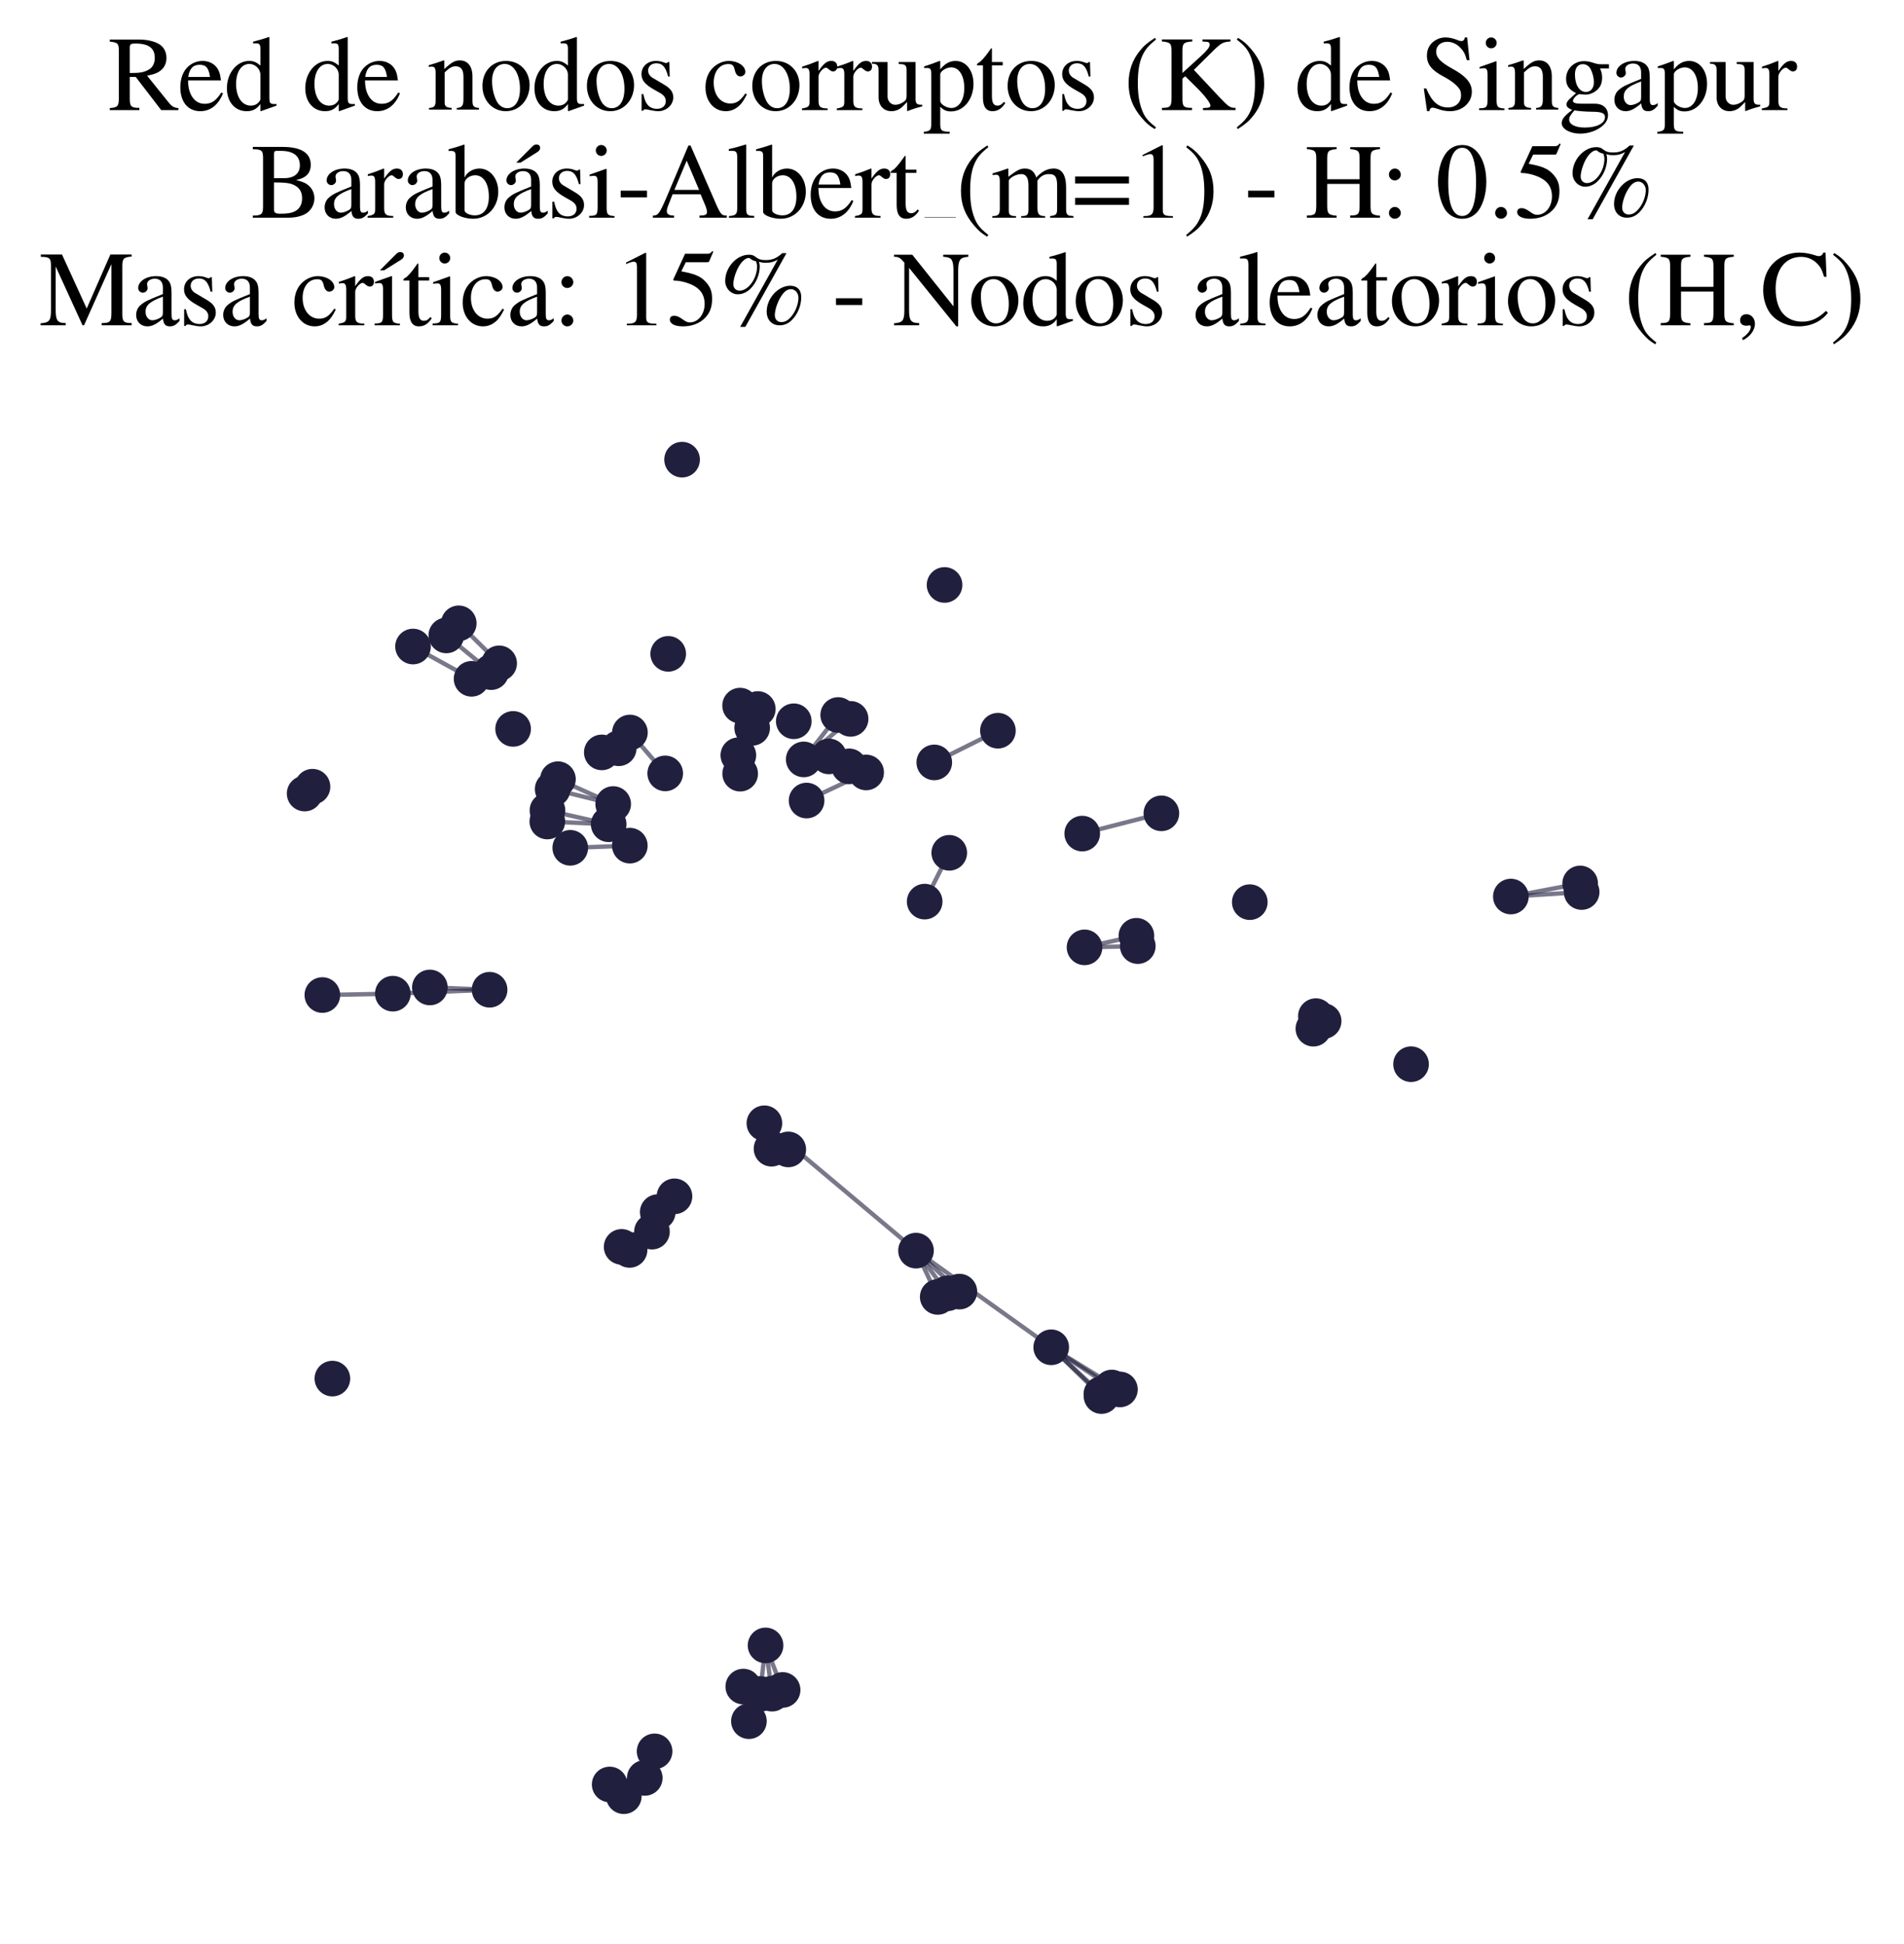 <?xml version="1.0" encoding="utf-8" standalone="no"?>
<!DOCTYPE svg PUBLIC "-//W3C//DTD SVG 1.1//EN"
  "http://www.w3.org/Graphics/SVG/1.1/DTD/svg11.dtd">
<svg xmlns:xlink="http://www.w3.org/1999/xlink" width="174.312pt" height="177.988pt" viewBox="0 0 174.312 177.988" xmlns="http://www.w3.org/2000/svg" version="1.1">
 <defs>
  <style type="text/css">*{stroke-linejoin: round; stroke-linecap: butt}</style>
 </defs>
 <g id="figure_1">
  <g id="patch_1">
   <path d="M 0 177.988 
L 174.312 177.988 
L 174.312 -0 
L 0 -0 
z
" style="fill: #ffffff"/>
  </g>
  <g id="axes_1">
   <g id="LineCollection_1">
    <path d="M 104.165 86.632 
L 99.29 86.747 
" clip-path="url(#p4cbb1d32d0)" style="fill: none; stroke: #201f3d; stroke-opacity: 0.6; stroke-width: 0.4"/>
    <path d="M 102.53 127.226 
L 96.239 123.368 
" clip-path="url(#p4cbb1d32d0)" style="fill: none; stroke: #201f3d; stroke-opacity: 0.6; stroke-width: 0.4"/>
    <path d="M 68.048 154.436 
L 68.564 157.604 
" clip-path="url(#p4cbb1d32d0)" style="fill: none; stroke: #201f3d; stroke-opacity: 0.6; stroke-width: 0.4"/>
    <path d="M 100.843 127.833 
L 96.239 123.368 
" clip-path="url(#p4cbb1d32d0)" style="fill: none; stroke: #201f3d; stroke-opacity: 0.6; stroke-width: 0.4"/>
    <path d="M 60.901 70.818 
L 57.67 67.074 
" clip-path="url(#p4cbb1d32d0)" style="fill: none; stroke: #201f3d; stroke-opacity: 0.6; stroke-width: 0.4"/>
    <path d="M 60.217 110.99 
L 57.637 114.452 
" clip-path="url(#p4cbb1d32d0)" style="fill: none; stroke: #201f3d; stroke-opacity: 0.6; stroke-width: 0.4"/>
    <path d="M 60.217 110.99 
L 56.912 114.174 
" clip-path="url(#p4cbb1d32d0)" style="fill: none; stroke: #201f3d; stroke-opacity: 0.6; stroke-width: 0.4"/>
    <path d="M 55.726 75.477 
L 50.108 75.224 
" clip-path="url(#p4cbb1d32d0)" style="fill: none; stroke: #201f3d; stroke-opacity: 0.6; stroke-width: 0.4"/>
    <path d="M 55.726 75.477 
L 50.121 74.205 
" clip-path="url(#p4cbb1d32d0)" style="fill: none; stroke: #201f3d; stroke-opacity: 0.6; stroke-width: 0.4"/>
    <path d="M 99.078 76.33 
L 106.325 74.475 
" clip-path="url(#p4cbb1d32d0)" style="fill: none; stroke: #201f3d; stroke-opacity: 0.6; stroke-width: 0.4"/>
    <path d="M 77.872 65.826 
L 73.582 69.538 
" clip-path="url(#p4cbb1d32d0)" style="fill: none; stroke: #201f3d; stroke-opacity: 0.6; stroke-width: 0.4"/>
    <path d="M 35.964 90.988 
L 44.823 90.627 
" clip-path="url(#p4cbb1d32d0)" style="fill: none; stroke: #201f3d; stroke-opacity: 0.6; stroke-width: 0.4"/>
    <path d="M 35.964 90.988 
L 29.511 91.113 
" clip-path="url(#p4cbb1d32d0)" style="fill: none; stroke: #201f3d; stroke-opacity: 0.6; stroke-width: 0.4"/>
    <path d="M 76.738 65.472 
L 73.582 69.538 
" clip-path="url(#p4cbb1d32d0)" style="fill: none; stroke: #201f3d; stroke-opacity: 0.6; stroke-width: 0.4"/>
    <path d="M 73.844 73.305 
L 79.296 70.732 
" clip-path="url(#p4cbb1d32d0)" style="fill: none; stroke: #201f3d; stroke-opacity: 0.6; stroke-width: 0.4"/>
    <path d="M 67.763 70.843 
L 68.861 66.649 
" clip-path="url(#p4cbb1d32d0)" style="fill: none; stroke: #201f3d; stroke-opacity: 0.6; stroke-width: 0.4"/>
    <path d="M 144.664 80.897 
L 138.319 82.094 
" clip-path="url(#p4cbb1d32d0)" style="fill: none; stroke: #201f3d; stroke-opacity: 0.6; stroke-width: 0.4"/>
    <path d="M 51.08 71.348 
L 56.137 73.624 
" clip-path="url(#p4cbb1d32d0)" style="fill: none; stroke: #201f3d; stroke-opacity: 0.6; stroke-width: 0.4"/>
    <path d="M 61.749 109.545 
L 59.688 112.779 
" clip-path="url(#p4cbb1d32d0)" style="fill: none; stroke: #201f3d; stroke-opacity: 0.6; stroke-width: 0.4"/>
    <path d="M 44.961 61.546 
L 40.86 58.184 
" clip-path="url(#p4cbb1d32d0)" style="fill: none; stroke: #201f3d; stroke-opacity: 0.6; stroke-width: 0.4"/>
    <path d="M 87.83 118.269 
L 83.861 114.518 
" clip-path="url(#p4cbb1d32d0)" style="fill: none; stroke: #201f3d; stroke-opacity: 0.6; stroke-width: 0.4"/>
    <path d="M 67.596 69.157 
L 69.377 64.923 
" clip-path="url(#p4cbb1d32d0)" style="fill: none; stroke: #201f3d; stroke-opacity: 0.6; stroke-width: 0.4"/>
    <path d="M 67.596 69.157 
L 67.756 64.611 
" clip-path="url(#p4cbb1d32d0)" style="fill: none; stroke: #201f3d; stroke-opacity: 0.6; stroke-width: 0.4"/>
    <path d="M 71.648 154.745 
L 70.087 150.667 
" clip-path="url(#p4cbb1d32d0)" style="fill: none; stroke: #201f3d; stroke-opacity: 0.6; stroke-width: 0.4"/>
    <path d="M 99.29 86.747 
L 104.039 85.687 
" clip-path="url(#p4cbb1d32d0)" style="fill: none; stroke: #201f3d; stroke-opacity: 0.6; stroke-width: 0.4"/>
    <path d="M 84.654 82.559 
L 86.905 78.09 
" clip-path="url(#p4cbb1d32d0)" style="fill: none; stroke: #201f3d; stroke-opacity: 0.6; stroke-width: 0.4"/>
    <path d="M 59.028 162.802 
L 59.928 160.368 
" clip-path="url(#p4cbb1d32d0)" style="fill: none; stroke: #201f3d; stroke-opacity: 0.6; stroke-width: 0.4"/>
    <path d="M 85.533 69.813 
L 91.36 66.909 
" clip-path="url(#p4cbb1d32d0)" style="fill: none; stroke: #201f3d; stroke-opacity: 0.6; stroke-width: 0.4"/>
    <path d="M 44.823 90.627 
L 39.355 90.419 
" clip-path="url(#p4cbb1d32d0)" style="fill: none; stroke: #201f3d; stroke-opacity: 0.6; stroke-width: 0.4"/>
    <path d="M 69.58 155.11 
L 70.087 150.667 
" clip-path="url(#p4cbb1d32d0)" style="fill: none; stroke: #201f3d; stroke-opacity: 0.6; stroke-width: 0.4"/>
    <path d="M 69.98 102.856 
L 83.861 114.518 
" clip-path="url(#p4cbb1d32d0)" style="fill: none; stroke: #201f3d; stroke-opacity: 0.6; stroke-width: 0.4"/>
    <path d="M 69.98 102.856 
L 70.634 105.185 
" clip-path="url(#p4cbb1d32d0)" style="fill: none; stroke: #201f3d; stroke-opacity: 0.6; stroke-width: 0.4"/>
    <path d="M 69.98 102.856 
L 72.166 105.25 
" clip-path="url(#p4cbb1d32d0)" style="fill: none; stroke: #201f3d; stroke-opacity: 0.6; stroke-width: 0.4"/>
    <path d="M 43.173 62.157 
L 37.813 59.201 
" clip-path="url(#p4cbb1d32d0)" style="fill: none; stroke: #201f3d; stroke-opacity: 0.6; stroke-width: 0.4"/>
    <path d="M 85.85 118.756 
L 83.861 114.518 
" clip-path="url(#p4cbb1d32d0)" style="fill: none; stroke: #201f3d; stroke-opacity: 0.6; stroke-width: 0.4"/>
    <path d="M 57.66 77.434 
L 52.207 77.633 
" clip-path="url(#p4cbb1d32d0)" style="fill: none; stroke: #201f3d; stroke-opacity: 0.6; stroke-width: 0.4"/>
    <path d="M 70.68 155.087 
L 70.087 150.667 
" clip-path="url(#p4cbb1d32d0)" style="fill: none; stroke: #201f3d; stroke-opacity: 0.6; stroke-width: 0.4"/>
    <path d="M 100.832 127.652 
L 96.239 123.368 
" clip-path="url(#p4cbb1d32d0)" style="fill: none; stroke: #201f3d; stroke-opacity: 0.6; stroke-width: 0.4"/>
    <path d="M 138.319 82.094 
L 144.801 81.68 
" clip-path="url(#p4cbb1d32d0)" style="fill: none; stroke: #201f3d; stroke-opacity: 0.6; stroke-width: 0.4"/>
    <path d="M 45.697 60.741 
L 42 57.077 
" clip-path="url(#p4cbb1d32d0)" style="fill: none; stroke: #201f3d; stroke-opacity: 0.6; stroke-width: 0.4"/>
    <path d="M 56.137 73.624 
L 50.597 72.26 
" clip-path="url(#p4cbb1d32d0)" style="fill: none; stroke: #201f3d; stroke-opacity: 0.6; stroke-width: 0.4"/>
    <path d="M 83.861 114.518 
L 96.239 123.368 
" clip-path="url(#p4cbb1d32d0)" style="fill: none; stroke: #201f3d; stroke-opacity: 0.6; stroke-width: 0.4"/>
    <path d="M 83.861 114.518 
L 86.75 118.424 
" clip-path="url(#p4cbb1d32d0)" style="fill: none; stroke: #201f3d; stroke-opacity: 0.6; stroke-width: 0.4"/>
    <path d="M 96.239 123.368 
L 101.783 127.05 
" clip-path="url(#p4cbb1d32d0)" style="fill: none; stroke: #201f3d; stroke-opacity: 0.6; stroke-width: 0.4"/>
   </g>
   <g id="PathCollection_1">
    <defs>
     <path id="m6164140148" d="M 0 1.581 
C 0.419 1.581 0.822 1.415 1.118 1.118 
C 1.415 0.822 1.581 0.419 1.581 0 
C 1.581 -0.419 1.415 -0.822 1.118 -1.118 
C 0.822 -1.415 0.419 -1.581 0 -1.581 
C -0.419 -1.581 -0.822 -1.415 -1.118 -1.118 
C -1.415 -0.822 -1.581 -0.419 -1.581 0 
C -1.581 0.419 -1.415 0.822 -1.118 1.118 
C -0.822 1.415 -0.419 1.581 0 1.581 
z
" style="stroke: #201f3d; stroke-width: 0.1"/>
    </defs>
    <g clip-path="url(#p4cbb1d32d0)">
     <use xlink:href="#m6164140148" x="30.43" y="126.234" style="fill: #201f3d; stroke: #201f3d; stroke-width: 0.1"/>
     <use xlink:href="#m6164140148" x="68.048" y="154.436" style="fill: #201f3d; stroke: #201f3d; stroke-width: 0.1"/>
     <use xlink:href="#m6164140148" x="68.564" y="157.604" style="fill: #201f3d; stroke: #201f3d; stroke-width: 0.1"/>
     <use xlink:href="#m6164140148" x="61.175" y="59.872" style="fill: #201f3d; stroke: #201f3d; stroke-width: 0.1"/>
     <use xlink:href="#m6164140148" x="101.783" y="127.05" style="fill: #201f3d; stroke: #201f3d; stroke-width: 0.1"/>
     <use xlink:href="#m6164140148" x="83.861" y="114.518" style="fill: #201f3d; stroke: #201f3d; stroke-width: 0.1"/>
     <use xlink:href="#m6164140148" x="72.672" y="66.045" style="fill: #201f3d; stroke: #201f3d; stroke-width: 0.1"/>
     <use xlink:href="#m6164140148" x="69.98" y="102.856" style="fill: #201f3d; stroke: #201f3d; stroke-width: 0.1"/>
     <use xlink:href="#m6164140148" x="52.207" y="77.633" style="fill: #201f3d; stroke: #201f3d; stroke-width: 0.1"/>
     <use xlink:href="#m6164140148" x="60.217" y="110.99" style="fill: #201f3d; stroke: #201f3d; stroke-width: 0.1"/>
     <use xlink:href="#m6164140148" x="91.36" y="66.909" style="fill: #201f3d; stroke: #201f3d; stroke-width: 0.1"/>
     <use xlink:href="#m6164140148" x="55.095" y="68.895" style="fill: #201f3d; stroke: #201f3d; stroke-width: 0.1"/>
     <use xlink:href="#m6164140148" x="100.832" y="127.652" style="fill: #201f3d; stroke: #201f3d; stroke-width: 0.1"/>
     <use xlink:href="#m6164140148" x="120.241" y="94.193" style="fill: #201f3d; stroke: #201f3d; stroke-width: 0.1"/>
     <use xlink:href="#m6164140148" x="57.67" y="67.074" style="fill: #201f3d; stroke: #201f3d; stroke-width: 0.1"/>
     <use xlink:href="#m6164140148" x="57.637" y="114.452" style="fill: #201f3d; stroke: #201f3d; stroke-width: 0.1"/>
     <use xlink:href="#m6164140148" x="76.738" y="65.472" style="fill: #201f3d; stroke: #201f3d; stroke-width: 0.1"/>
     <use xlink:href="#m6164140148" x="56.644" y="68.517" style="fill: #201f3d; stroke: #201f3d; stroke-width: 0.1"/>
     <use xlink:href="#m6164140148" x="50.597" y="72.26" style="fill: #201f3d; stroke: #201f3d; stroke-width: 0.1"/>
     <use xlink:href="#m6164140148" x="62.445" y="42.088" style="fill: #201f3d; stroke: #201f3d; stroke-width: 0.1"/>
     <use xlink:href="#m6164140148" x="56.137" y="73.624" style="fill: #201f3d; stroke: #201f3d; stroke-width: 0.1"/>
     <use xlink:href="#m6164140148" x="102.53" y="127.226" style="fill: #201f3d; stroke: #201f3d; stroke-width: 0.1"/>
     <use xlink:href="#m6164140148" x="57.111" y="164.473" style="fill: #201f3d; stroke: #201f3d; stroke-width: 0.1"/>
     <use xlink:href="#m6164140148" x="70.68" y="155.087" style="fill: #201f3d; stroke: #201f3d; stroke-width: 0.1"/>
     <use xlink:href="#m6164140148" x="67.596" y="69.157" style="fill: #201f3d; stroke: #201f3d; stroke-width: 0.1"/>
     <use xlink:href="#m6164140148" x="59.028" y="162.802" style="fill: #201f3d; stroke: #201f3d; stroke-width: 0.1"/>
     <use xlink:href="#m6164140148" x="86.75" y="118.424" style="fill: #201f3d; stroke: #201f3d; stroke-width: 0.1"/>
     <use xlink:href="#m6164140148" x="67.763" y="70.843" style="fill: #201f3d; stroke: #201f3d; stroke-width: 0.1"/>
     <use xlink:href="#m6164140148" x="61.749" y="109.545" style="fill: #201f3d; stroke: #201f3d; stroke-width: 0.1"/>
     <use xlink:href="#m6164140148" x="70.087" y="150.667" style="fill: #201f3d; stroke: #201f3d; stroke-width: 0.1"/>
     <use xlink:href="#m6164140148" x="84.654" y="82.559" style="fill: #201f3d; stroke: #201f3d; stroke-width: 0.1"/>
     <use xlink:href="#m6164140148" x="72.166" y="105.25" style="fill: #201f3d; stroke: #201f3d; stroke-width: 0.1"/>
     <use xlink:href="#m6164140148" x="35.964" y="90.988" style="fill: #201f3d; stroke: #201f3d; stroke-width: 0.1"/>
     <use xlink:href="#m6164140148" x="50.108" y="75.224" style="fill: #201f3d; stroke: #201f3d; stroke-width: 0.1"/>
     <use xlink:href="#m6164140148" x="55.817" y="163.4" style="fill: #201f3d; stroke: #201f3d; stroke-width: 0.1"/>
     <use xlink:href="#m6164140148" x="99.29" y="86.747" style="fill: #201f3d; stroke: #201f3d; stroke-width: 0.1"/>
     <use xlink:href="#m6164140148" x="40.86" y="58.184" style="fill: #201f3d; stroke: #201f3d; stroke-width: 0.1"/>
     <use xlink:href="#m6164140148" x="85.533" y="69.813" style="fill: #201f3d; stroke: #201f3d; stroke-width: 0.1"/>
     <use xlink:href="#m6164140148" x="46.976" y="66.743" style="fill: #201f3d; stroke: #201f3d; stroke-width: 0.1"/>
     <use xlink:href="#m6164140148" x="99.078" y="76.33" style="fill: #201f3d; stroke: #201f3d; stroke-width: 0.1"/>
     <use xlink:href="#m6164140148" x="60.901" y="70.818" style="fill: #201f3d; stroke: #201f3d; stroke-width: 0.1"/>
     <use xlink:href="#m6164140148" x="73.844" y="73.305" style="fill: #201f3d; stroke: #201f3d; stroke-width: 0.1"/>
     <use xlink:href="#m6164140148" x="96.239" y="123.368" style="fill: #201f3d; stroke: #201f3d; stroke-width: 0.1"/>
     <use xlink:href="#m6164140148" x="57.66" y="77.434" style="fill: #201f3d; stroke: #201f3d; stroke-width: 0.1"/>
     <use xlink:href="#m6164140148" x="51.08" y="71.348" style="fill: #201f3d; stroke: #201f3d; stroke-width: 0.1"/>
     <use xlink:href="#m6164140148" x="69.58" y="155.11" style="fill: #201f3d; stroke: #201f3d; stroke-width: 0.1"/>
     <use xlink:href="#m6164140148" x="28.61" y="72.038" style="fill: #201f3d; stroke: #201f3d; stroke-width: 0.1"/>
     <use xlink:href="#m6164140148" x="73.582" y="69.538" style="fill: #201f3d; stroke: #201f3d; stroke-width: 0.1"/>
     <use xlink:href="#m6164140148" x="43.173" y="62.157" style="fill: #201f3d; stroke: #201f3d; stroke-width: 0.1"/>
     <use xlink:href="#m6164140148" x="42" y="57.077" style="fill: #201f3d; stroke: #201f3d; stroke-width: 0.1"/>
     <use xlink:href="#m6164140148" x="129.182" y="97.444" style="fill: #201f3d; stroke: #201f3d; stroke-width: 0.1"/>
     <use xlink:href="#m6164140148" x="106.325" y="74.475" style="fill: #201f3d; stroke: #201f3d; stroke-width: 0.1"/>
     <use xlink:href="#m6164140148" x="85.85" y="118.756" style="fill: #201f3d; stroke: #201f3d; stroke-width: 0.1"/>
     <use xlink:href="#m6164140148" x="71.648" y="154.745" style="fill: #201f3d; stroke: #201f3d; stroke-width: 0.1"/>
     <use xlink:href="#m6164140148" x="100.843" y="127.833" style="fill: #201f3d; stroke: #201f3d; stroke-width: 0.1"/>
     <use xlink:href="#m6164140148" x="104.165" y="86.632" style="fill: #201f3d; stroke: #201f3d; stroke-width: 0.1"/>
     <use xlink:href="#m6164140148" x="144.664" y="80.897" style="fill: #201f3d; stroke: #201f3d; stroke-width: 0.1"/>
     <use xlink:href="#m6164140148" x="44.961" y="61.546" style="fill: #201f3d; stroke: #201f3d; stroke-width: 0.1"/>
     <use xlink:href="#m6164140148" x="86.905" y="78.09" style="fill: #201f3d; stroke: #201f3d; stroke-width: 0.1"/>
     <use xlink:href="#m6164140148" x="56.912" y="114.174" style="fill: #201f3d; stroke: #201f3d; stroke-width: 0.1"/>
     <use xlink:href="#m6164140148" x="27.89" y="72.663" style="fill: #201f3d; stroke: #201f3d; stroke-width: 0.1"/>
     <use xlink:href="#m6164140148" x="68.861" y="66.649" style="fill: #201f3d; stroke: #201f3d; stroke-width: 0.1"/>
     <use xlink:href="#m6164140148" x="50.121" y="74.205" style="fill: #201f3d; stroke: #201f3d; stroke-width: 0.1"/>
     <use xlink:href="#m6164140148" x="67.756" y="64.611" style="fill: #201f3d; stroke: #201f3d; stroke-width: 0.1"/>
     <use xlink:href="#m6164140148" x="120.469" y="93.045" style="fill: #201f3d; stroke: #201f3d; stroke-width: 0.1"/>
     <use xlink:href="#m6164140148" x="77.739" y="70.172" style="fill: #201f3d; stroke: #201f3d; stroke-width: 0.1"/>
     <use xlink:href="#m6164140148" x="59.688" y="112.779" style="fill: #201f3d; stroke: #201f3d; stroke-width: 0.1"/>
     <use xlink:href="#m6164140148" x="75.885" y="69.262" style="fill: #201f3d; stroke: #201f3d; stroke-width: 0.1"/>
     <use xlink:href="#m6164140148" x="29.511" y="91.113" style="fill: #201f3d; stroke: #201f3d; stroke-width: 0.1"/>
     <use xlink:href="#m6164140148" x="138.319" y="82.094" style="fill: #201f3d; stroke: #201f3d; stroke-width: 0.1"/>
     <use xlink:href="#m6164140148" x="44.823" y="90.627" style="fill: #201f3d; stroke: #201f3d; stroke-width: 0.1"/>
     <use xlink:href="#m6164140148" x="39.355" y="90.419" style="fill: #201f3d; stroke: #201f3d; stroke-width: 0.1"/>
     <use xlink:href="#m6164140148" x="55.726" y="75.477" style="fill: #201f3d; stroke: #201f3d; stroke-width: 0.1"/>
     <use xlink:href="#m6164140148" x="45.697" y="60.741" style="fill: #201f3d; stroke: #201f3d; stroke-width: 0.1"/>
     <use xlink:href="#m6164140148" x="87.83" y="118.269" style="fill: #201f3d; stroke: #201f3d; stroke-width: 0.1"/>
     <use xlink:href="#m6164140148" x="144.801" y="81.68" style="fill: #201f3d; stroke: #201f3d; stroke-width: 0.1"/>
     <use xlink:href="#m6164140148" x="114.419" y="82.608" style="fill: #201f3d; stroke: #201f3d; stroke-width: 0.1"/>
     <use xlink:href="#m6164140148" x="79.296" y="70.732" style="fill: #201f3d; stroke: #201f3d; stroke-width: 0.1"/>
     <use xlink:href="#m6164140148" x="121.178" y="93.496" style="fill: #201f3d; stroke: #201f3d; stroke-width: 0.1"/>
     <use xlink:href="#m6164140148" x="77.872" y="65.826" style="fill: #201f3d; stroke: #201f3d; stroke-width: 0.1"/>
     <use xlink:href="#m6164140148" x="37.813" y="59.201" style="fill: #201f3d; stroke: #201f3d; stroke-width: 0.1"/>
     <use xlink:href="#m6164140148" x="104.039" y="85.687" style="fill: #201f3d; stroke: #201f3d; stroke-width: 0.1"/>
     <use xlink:href="#m6164140148" x="59.928" y="160.368" style="fill: #201f3d; stroke: #201f3d; stroke-width: 0.1"/>
     <use xlink:href="#m6164140148" x="70.634" y="105.185" style="fill: #201f3d; stroke: #201f3d; stroke-width: 0.1"/>
     <use xlink:href="#m6164140148" x="86.475" y="53.563" style="fill: #201f3d; stroke: #201f3d; stroke-width: 0.1"/>
     <use xlink:href="#m6164140148" x="69.377" y="64.923" style="fill: #201f3d; stroke: #201f3d; stroke-width: 0.1"/>
    </g>
   </g>
   <g id="text_1">
    <!-- Red de nodos corruptos (K) de Singapur -->
    <g transform="translate(9.883 10.084) scale(0.096 -0.096)">
     <defs>
      <path id="NimbusRomNo9L-Regu-52" d="M 4218 121 
C 3974 140 3846 205 3661 424 
L 2342 2061 
C 2771 2143 2963 2219 3174 2388 
C 3379 2553 3501 2818 3501 3113 
C 3501 3385 3418 3618 3251 3801 
C 3008 4059 2477 4224 1875 4224 
L 109 4224 
L 109 4102 
C 589 4051 653 3981 653 3528 
L 653 765 
C 653 236 589 159 109 121 
L 109 0 
L 1882 0 
L 1882 134 
C 1389 134 1306 219 1306 692 
L 1306 1984 
L 1664 1984 
L 3187 0 
L 4218 0 
L 4218 121 
z
M 1306 3762 
C 1306 3937 1376 3987 1632 3987 
C 2432 3987 2803 3716 2803 3123 
C 2803 2807 2669 2542 2438 2423 
C 2144 2258 1920 2221 1306 2221 
L 1306 3762 
z
" transform="scale(0.016)"/>
      <path id="NimbusRomNo9L-Regu-65" d="M 2611 1053 
C 2304 564 2029 378 1619 378 
C 1254 378 979 564 794 930 
C 678 1174 634 1386 621 1779 
L 2592 1779 
C 2541 2193 2477 2377 2317 2581 
C 2125 2811 1830 2944 1498 2944 
C 1178 2944 877 2829 634 2611 
C 333 2349 160 1894 160 1370 
C 160 486 621 -64 1357 -64 
C 1965 -64 2445 315 2714 1008 
L 2611 1053 
z
M 634 1984 
C 704 2479 922 2714 1312 2714 
C 1702 2714 1856 2535 1939 1984 
L 634 1984 
z
" transform="scale(0.016)"/>
      <path id="NimbusRomNo9L-Regu-64" d="M 2202 -64 
L 3142 269 
L 3142 365 
C 3027 365 3014 365 2995 365 
C 2765 365 2714 435 2714 731 
L 2714 4364 
L 2682 4377 
C 2374 4268 2150 4204 1741 4096 
L 1741 3994 
C 1792 4000 1830 4000 1882 4000 
C 2118 4000 2176 3936 2176 3672 
L 2176 2669 
C 1933 2874 1760 2944 1504 2944 
C 768 2944 173 2221 173 1312 
C 173 493 653 -64 1357 -64 
C 1715 -64 1958 64 2176 365 
L 2176 -45 
L 2202 -64 
z
M 2176 653 
C 2176 608 2131 531 2067 461 
C 1952 333 1792 269 1606 269 
C 1075 269 723 781 723 1568 
C 723 2291 1037 2765 1523 2765 
C 1862 2765 2176 2464 2176 2125 
L 2176 653 
z
" transform="scale(0.016)"/>
      <path id="NimbusRomNo9L-Regu-6e" d="M 102 2579 
C 141 2598 205 2605 275 2605 
C 454 2605 512 2509 512 2195 
L 512 608 
C 512 243 442 154 115 128 
L 115 32 
L 1472 32 
L 1472 128 
C 1146 154 1050 230 1050 461 
L 1050 2259 
C 1357 2547 1498 2624 1709 2624 
C 2022 2624 2176 2426 2176 2003 
L 2176 666 
C 2176 262 2093 154 1773 128 
L 1773 32 
L 3104 32 
L 3104 128 
C 2790 160 2714 237 2714 550 
L 2714 2016 
C 2714 2618 2432 2976 1958 2976 
C 1664 2976 1466 2867 1030 2458 
L 1030 2963 
L 986 2976 
C 672 2861 454 2790 102 2688 
L 102 2579 
z
" transform="scale(0.016)"/>
      <path id="NimbusRomNo9L-Regu-6f" d="M 1600 2944 
C 768 2944 186 2330 186 1446 
C 186 582 781 -64 1587 -64 
C 2394 -64 3008 614 3008 1498 
C 3008 2336 2419 2944 1600 2944 
z
M 1517 2765 
C 2054 2765 2432 2150 2432 1274 
C 2432 550 2144 115 1664 115 
C 1414 115 1178 269 1043 525 
C 864 858 762 1306 762 1760 
C 762 2368 1062 2765 1517 2765 
z
" transform="scale(0.016)"/>
      <path id="NimbusRomNo9L-Regu-73" d="M 2016 2010 
L 1990 2880 
L 1920 2880 
L 1907 2867 
C 1850 2822 1843 2816 1818 2816 
C 1779 2816 1715 2829 1645 2861 
C 1504 2915 1363 2944 1197 2944 
C 691 2944 326 2616 326 2154 
C 326 1796 531 1539 1075 1231 
L 1446 1020 
C 1670 892 1779 737 1779 539 
C 1779 256 1574 77 1248 77 
C 1030 77 832 159 710 298 
C 576 455 518 600 435 960 
L 333 960 
L 333 -39 
L 416 -39 
C 461 33 486 48 563 48 
C 621 48 710 35 858 -2 
C 1037 -39 1210 -64 1325 -64 
C 1818 -64 2227 308 2227 757 
C 2227 1077 2074 1289 1690 1520 
L 998 1930 
C 819 2033 723 2194 723 2367 
C 723 2624 922 2803 1216 2803 
C 1581 2803 1773 2583 1920 2010 
L 2016 2010 
z
" transform="scale(0.016)"/>
      <path id="NimbusRomNo9L-Regu-63" d="M 2547 998 
C 2240 550 2010 397 1645 397 
C 1062 397 653 909 653 1645 
C 653 2304 1005 2758 1523 2758 
C 1754 2758 1837 2688 1901 2451 
L 1939 2310 
C 1990 2131 2106 2016 2240 2016 
C 2406 2016 2547 2138 2547 2285 
C 2547 2643 2099 2944 1562 2944 
C 1248 2944 922 2816 659 2586 
C 339 2304 160 1869 160 1363 
C 160 531 666 -64 1376 -64 
C 1664 -64 1920 38 2150 237 
C 2323 390 2445 563 2637 941 
L 2547 998 
z
" transform="scale(0.016)"/>
      <path id="NimbusRomNo9L-Regu-72" d="M 45 2496 
C 134 2515 192 2522 269 2522 
C 429 2522 486 2419 486 2138 
L 486 538 
C 486 218 442 173 32 96 
L 32 0 
L 1568 0 
L 1568 102 
C 1133 102 1024 199 1024 565 
L 1024 2013 
C 1024 2219 1299 2541 1472 2541 
C 1510 2541 1568 2509 1638 2445 
C 1741 2355 1811 2317 1894 2317 
C 2048 2317 2144 2426 2144 2605 
C 2144 2816 2010 2944 1792 2944 
C 1523 2944 1338 2797 1024 2343 
L 1024 2931 
L 992 2944 
C 653 2803 422 2721 45 2599 
L 45 2496 
z
" transform="scale(0.016)"/>
      <path id="NimbusRomNo9L-Regu-75" d="M 3066 320 
L 3034 320 
C 2739 320 2669 390 2669 685 
L 2669 2880 
L 1658 2880 
L 1658 2758 
C 2054 2758 2131 2694 2131 2375 
L 2131 875 
C 2131 697 2099 607 2010 537 
C 1837 397 1638 320 1446 320 
C 1197 320 992 537 992 805 
L 992 2880 
L 58 2880 
L 58 2778 
C 365 2778 454 2682 454 2387 
L 454 770 
C 454 263 762 -64 1229 -64 
C 1466 -64 1715 38 1888 211 
L 2163 486 
L 2163 -45 
L 2189 -58 
C 2509 70 2739 141 3066 230 
L 3066 320 
z
" transform="scale(0.016)"/>
      <path id="NimbusRomNo9L-Regu-70" d="M 58 2516 
C 115 2522 160 2522 218 2522 
C 435 2522 480 2458 480 2155 
L 480 -855 
C 480 -1189 410 -1261 32 -1299 
L 32 -1408 
L 1581 -1408 
L 1581 -1293 
C 1101 -1293 1018 -1222 1018 -816 
L 1018 199 
C 1242 -13 1395 -77 1664 -77 
C 2419 -77 3008 643 3008 1575 
C 3008 2372 2560 2944 1939 2944 
C 1581 2944 1299 2784 1018 2438 
L 1018 2931 
L 979 2944 
C 634 2810 410 2726 58 2618 
L 58 2516 
z
M 1018 2136 
C 1018 2329 1376 2560 1670 2560 
C 2144 2560 2458 2071 2458 1324 
C 2458 611 2144 128 1683 128 
C 1382 128 1018 359 1018 552 
L 1018 2136 
z
" transform="scale(0.016)"/>
      <path id="NimbusRomNo9L-Regu-74" d="M 1632 2880 
L 986 2880 
L 986 3622 
C 986 3686 979 3706 941 3706 
C 896 3648 858 3590 813 3526 
C 570 3174 294 2867 192 2841 
C 122 2794 83 2748 83 2715 
C 83 2695 90 2682 109 2682 
L 448 2682 
L 448 751 
C 448 212 640 -64 1018 -64 
C 1331 -64 1574 90 1786 423 
L 1702 493 
C 1568 333 1459 269 1318 269 
C 1082 269 986 443 986 847 
L 986 2682 
L 1632 2682 
L 1632 2880 
z
" transform="scale(0.016)"/>
      <path id="NimbusRomNo9L-Regu-28" d="M 1888 4326 
C 1414 4019 1222 3853 986 3558 
C 531 3002 307 2362 307 1613 
C 307 800 544 173 1107 -480 
C 1370 -787 1536 -928 1869 -1133 
L 1946 -1030 
C 1434 -627 1254 -403 1082 77 
C 928 506 858 992 858 1632 
C 858 2304 941 2829 1114 3226 
C 1293 3622 1485 3853 1946 4224 
L 1888 4326 
z
" transform="scale(0.016)"/>
      <path id="NimbusRomNo9L-Regu-4b" d="M 2643 4109 
C 2720 4096 2784 4096 2810 4096 
C 3002 4096 3078 4045 3078 3917 
C 3078 3775 2931 3583 2579 3257 
L 1446 2224 
L 1446 3534 
C 1446 4000 1517 4071 2035 4109 
L 2035 4231 
L 218 4231 
L 218 4109 
C 717 4071 794 3988 794 3531 
L 794 750 
C 794 217 723 134 218 134 
L 218 0 
L 2022 0 
L 2022 134 
C 1523 134 1446 211 1446 683 
L 1446 1891 
L 1613 2026 
L 2291 1355 
C 2778 876 3123 422 3123 269 
C 3123 179 3034 134 2854 134 
C 2822 134 2752 134 2675 121 
L 2675 0 
L 4627 0 
L 4627 134 
C 4294 134 4205 198 3622 816 
L 2131 2409 
L 3347 3611 
C 3782 4026 3885 4077 4320 4109 
L 4320 4231 
L 2643 4231 
L 2643 4109 
z
" transform="scale(0.016)"/>
      <path id="NimbusRomNo9L-Regu-29" d="M 243 -1133 
C 717 -826 909 -659 1146 -365 
C 1600 192 1824 832 1824 1581 
C 1824 2400 1587 3021 1024 3674 
C 762 3981 595 4122 262 4326 
L 186 4224 
C 698 3821 870 3597 1050 3117 
C 1203 2688 1274 2202 1274 1562 
C 1274 896 1190 365 1018 -26 
C 838 -429 646 -659 186 -1030 
L 243 -1133 
z
" transform="scale(0.016)"/>
      <path id="NimbusRomNo9L-Regu-53" d="M 2861 4352 
L 2726 4352 
C 2701 4205 2630 4135 2522 4135 
C 2458 4135 2349 4160 2240 4212 
C 2003 4301 1766 4352 1562 4352 
C 1286 4352 1005 4244 794 4058 
C 570 3859 454 3590 454 3256 
C 454 2743 736 2385 1453 2006 
C 1914 1763 2246 1499 2406 1256 
C 2464 1173 2496 1038 2496 884 
C 2496 454 2176 160 1709 160 
C 1139 160 736 513 416 1296 
L 269 1296 
L 461 -64 
L 602 -64 
C 608 57 685 147 781 147 
C 851 147 960 122 1082 79 
C 1325 -14 1581 -64 1837 -64 
C 2573 -64 3142 442 3142 1101 
C 3142 1626 2790 2042 1946 2496 
C 1274 2868 1005 3149 1005 3495 
C 1005 3847 1274 4090 1670 4090 
C 1958 4090 2227 3968 2451 3738 
C 2650 3533 2739 3367 2842 2989 
L 3002 2989 
L 2861 4352 
z
" transform="scale(0.016)"/>
      <path id="NimbusRomNo9L-Regu-69" d="M 1120 2929 
L 128 2579 
L 128 2484 
L 179 2490 
C 256 2502 339 2509 397 2509 
C 550 2509 608 2406 608 2125 
L 608 640 
C 608 179 544 109 102 109 
L 102 0 
L 1619 0 
L 1619 96 
C 1197 128 1146 191 1146 650 
L 1146 2910 
L 1120 2929 
z
M 819 4352 
C 646 4352 499 4205 499 4026 
C 499 3847 640 3699 819 3699 
C 1005 3699 1152 3840 1152 4026 
C 1152 4205 1005 4352 819 4352 
z
" transform="scale(0.016)"/>
      <path id="NimbusRomNo9L-Regu-67" d="M 3008 2496 
L 3008 2746 
L 2515 2746 
C 2387 2746 2291 2763 2163 2802 
L 2022 2847 
C 1850 2903 1677 2931 1510 2931 
C 915 2931 442 2467 442 1881 
C 442 1476 614 1230 1037 1018 
C 915 906 800 799 762 768 
C 550 588 467 463 467 338 
C 467 206 544 131 806 6 
C 352 -329 179 -543 179 -781 
C 179 -1124 678 -1408 1286 -1408 
C 1766 -1408 2266 -1238 2598 -962 
C 2842 -759 2950 -548 2950 -299 
C 2950 108 2650 384 2176 384 
L 1350 384 
C 1011 384 851 443 851 548 
C 851 678 1062 908 1235 960 
C 1293 953 1338 947 1357 947 
C 1478 934 1562 928 1600 928 
C 1837 928 2093 1026 2291 1203 
C 2502 1387 2598 1617 2598 1945 
C 2598 2135 2566 2286 2477 2496 
L 3008 2496 
z
M 941 -13 
C 1152 -58 1664 -96 1978 -96 
C 2560 -96 2771 -180 2771 -414 
C 2771 -791 2285 -1043 1562 -1043 
C 998 -1043 627 -855 627 -570 
C 627 -420 672 -336 941 -13 
z
M 973 2145 
C 973 2526 1152 2752 1446 2752 
C 1645 2752 1811 2642 1914 2449 
C 2029 2223 2106 1927 2106 1675 
C 2106 1314 1920 1088 1626 1088 
C 1242 1088 973 1507 973 2126 
L 973 2145 
z
" transform="scale(0.016)"/>
      <path id="NimbusRomNo9L-Regu-61" d="M 2829 423 
C 2720 333 2643 301 2547 301 
C 2400 301 2355 390 2355 672 
L 2355 1920 
C 2355 2253 2323 2438 2227 2592 
C 2086 2822 1811 2944 1434 2944 
C 832 2944 358 2630 358 2227 
C 358 2080 486 1952 634 1952 
C 787 1952 922 2080 922 2221 
C 922 2246 915 2278 909 2323 
C 896 2381 890 2432 890 2477 
C 890 2650 1094 2790 1350 2790 
C 1664 2790 1837 2605 1837 2259 
L 1837 1869 
C 851 1472 742 1421 467 1178 
C 326 1050 237 832 237 621 
C 237 218 518 -64 909 -64 
C 1190 -64 1453 70 1843 403 
C 1875 70 1990 -64 2253 -64 
C 2470 -64 2605 13 2829 256 
L 2829 423 
z
M 1837 783 
C 1837 584 1805 526 1670 449 
C 1517 359 1338 301 1203 301 
C 979 301 800 520 800 796 
L 800 822 
C 800 1201 1062 1433 1837 1715 
L 1837 783 
z
" transform="scale(0.016)"/>
     </defs>
     <use xlink:href="#NimbusRomNo9L-Regu-52" transform="scale(0.996)"/>
     <use xlink:href="#NimbusRomNo9L-Regu-65" transform="translate(66.45 0) scale(0.996)"/>
     <use xlink:href="#NimbusRomNo9L-Regu-64" transform="translate(110.684 0) scale(0.996)"/>
     <use xlink:href="#NimbusRomNo9L-Regu-64" transform="translate(185.403 0) scale(0.996)"/>
     <use xlink:href="#NimbusRomNo9L-Regu-65" transform="translate(235.217 0) scale(0.996)"/>
     <use xlink:href="#NimbusRomNo9L-Regu-6e" transform="translate(304.357 0) scale(0.996)"/>
     <use xlink:href="#NimbusRomNo9L-Regu-6f" transform="translate(354.17 0) scale(0.996)"/>
     <use xlink:href="#NimbusRomNo9L-Regu-64" transform="translate(403.983 0) scale(0.996)"/>
     <use xlink:href="#NimbusRomNo9L-Regu-6f" transform="translate(453.796 0) scale(0.996)"/>
     <use xlink:href="#NimbusRomNo9L-Regu-73" transform="translate(503.61 0) scale(0.996)"/>
     <use xlink:href="#NimbusRomNo9L-Regu-63" transform="translate(567.27 0) scale(0.996)"/>
     <use xlink:href="#NimbusRomNo9L-Regu-6f" transform="translate(611.503 0) scale(0.996)"/>
     <use xlink:href="#NimbusRomNo9L-Regu-72" transform="translate(661.317 0) scale(0.996)"/>
     <use xlink:href="#NimbusRomNo9L-Regu-72" transform="translate(694.492 0) scale(0.996)"/>
     <use xlink:href="#NimbusRomNo9L-Regu-75" transform="translate(727.667 0) scale(0.996)"/>
     <use xlink:href="#NimbusRomNo9L-Regu-70" transform="translate(777.48 0) scale(0.996)"/>
     <use xlink:href="#NimbusRomNo9L-Regu-74" transform="translate(827.294 0) scale(0.996)"/>
     <use xlink:href="#NimbusRomNo9L-Regu-6f" transform="translate(854.989 0) scale(0.996)"/>
     <use xlink:href="#NimbusRomNo9L-Regu-73" transform="translate(904.802 0) scale(0.996)"/>
     <use xlink:href="#NimbusRomNo9L-Regu-28" transform="translate(968.462 0) scale(0.996)"/>
     <use xlink:href="#NimbusRomNo9L-Regu-4b" transform="translate(1001.637 0) scale(0.996)"/>
     <use xlink:href="#NimbusRomNo9L-Regu-29" transform="translate(1073.567 0) scale(0.996)"/>
     <use xlink:href="#NimbusRomNo9L-Regu-64" transform="translate(1131.649 0) scale(0.996)"/>
     <use xlink:href="#NimbusRomNo9L-Regu-65" transform="translate(1181.462 0) scale(0.996)"/>
     <use xlink:href="#NimbusRomNo9L-Regu-53" transform="translate(1250.603 0) scale(0.996)"/>
     <use xlink:href="#NimbusRomNo9L-Regu-69" transform="translate(1305.994 0) scale(0.996)"/>
     <use xlink:href="#NimbusRomNo9L-Regu-6e" transform="translate(1333.689 0) scale(0.996)"/>
     <use xlink:href="#NimbusRomNo9L-Regu-67" transform="translate(1383.503 0) scale(0.996)"/>
     <use xlink:href="#NimbusRomNo9L-Regu-61" transform="translate(1432.818 0) scale(0.996)"/>
     <use xlink:href="#NimbusRomNo9L-Regu-70" transform="translate(1477.052 0) scale(0.996)"/>
     <use xlink:href="#NimbusRomNo9L-Regu-75" transform="translate(1526.865 0) scale(0.996)"/>
     <use xlink:href="#NimbusRomNo9L-Regu-72" transform="translate(1576.678 0) scale(0.996)"/>
    </g>
    <!-- Barabási-Albert_(m=1) - H: 0.5\%  -->
    <g transform="translate(22.977 19.936) scale(0.096 -0.096)">
     <defs>
      <path id="NimbusRomNo9L-Regu-42" d="M 109 4237 
L 109 4096 
C 646 4096 723 4026 723 3548 
L 723 689 
C 723 212 640 128 109 128 
L 109 0 
L 2246 0 
C 2746 0 3200 136 3437 356 
C 3667 564 3795 855 3795 1165 
C 3795 1451 3680 1710 3482 1897 
C 3290 2072 3117 2150 2701 2253 
C 3034 2335 3168 2398 3322 2531 
C 3482 2671 3578 2903 3578 3163 
C 3578 3871 3008 4237 1901 4237 
L 109 4237 
z
M 1376 2112 
C 1997 2112 2291 2080 2522 1982 
C 2886 1827 3059 1568 3059 1159 
C 3059 809 2925 555 2669 406 
C 2464 290 2202 238 1779 238 
C 1466 238 1376 296 1376 504 
L 1376 2112 
z
M 1376 2368 
L 1376 3812 
C 1376 3944 1421 4001 1517 4001 
L 1798 4001 
C 2534 4001 2925 3699 2925 3137 
C 2925 2646 2586 2368 1984 2368 
L 1376 2368 
z
" transform="scale(0.016)"/>
      <path id="NimbusRomNo9L-Regu-62" d="M 979 4364 
L 947 4377 
C 678 4281 506 4230 205 4147 
L 19 4096 
L 19 3994 
C 58 4000 83 4000 128 4000 
C 384 4000 442 3942 442 3673 
L 442 347 
C 442 147 986 -64 1498 -64 
C 2342 -64 2995 640 2995 1555 
C 2995 2342 2509 2944 1869 2944 
C 1478 2944 1107 2714 979 2400 
L 979 4364 
z
M 979 2061 
C 979 2310 1280 2541 1613 2541 
C 2112 2541 2432 2042 2432 1261 
C 2432 550 2125 141 1600 141 
C 1267 141 979 288 979 448 
L 979 2061 
z
" transform="scale(0.016)"/>
      <path id="NimbusRomNo9L-Regu-b4" d="M 851 3264 
L 1837 3882 
C 1971 3964 2029 4047 2029 4148 
C 2029 4275 1946 4352 1805 4352 
C 1709 4352 1651 4320 1536 4206 
L 595 3264 
L 851 3264 
z
" transform="scale(0.016)"/>
      <path id="NimbusRomNo9L-Regu-2d" d="M 250 1619 
L 250 1216 
L 1824 1216 
L 1824 1619 
L 250 1619 
z
" transform="scale(0.016)"/>
      <path id="NimbusRomNo9L-Regu-41" d="M 4518 128 
C 4230 128 4166 192 3942 667 
L 2349 4320 
L 2221 4320 
L 890 1168 
C 480 231 403 128 96 128 
L 96 0 
L 1363 0 
L 1363 128 
C 1056 128 928 212 928 393 
C 928 470 947 560 979 645 
L 1274 1401 
L 2950 1401 
L 3213 778 
C 3290 602 3334 434 3334 342 
C 3334 180 3226 128 2886 128 
L 2886 0 
L 4518 0 
L 4518 128 
z
M 1382 1664 
L 2118 3416 
L 2861 1664 
L 1382 1664 
z
" transform="scale(0.016)"/>
      <path id="NimbusRomNo9L-Regu-6c" d="M 122 4000 
L 160 4000 
C 230 4000 307 4000 358 4000 
C 563 4000 627 3910 627 3610 
L 627 557 
C 627 211 538 128 134 96 
L 134 0 
L 1645 0 
L 1645 109 
C 1242 109 1165 173 1165 528 
L 1165 4371 
L 1139 4384 
C 806 4275 563 4211 122 4103 
L 122 4000 
z
" transform="scale(0.016)"/>
      <path id="NimbusRomNo9L-Regu-6d" d="M 122 2547 
C 205 2566 256 2573 326 2573 
C 493 2573 550 2470 550 2162 
L 550 539 
C 550 192 461 96 102 96 
L 102 0 
L 1523 0 
L 1523 96 
C 1184 96 1088 166 1088 418 
L 1088 2234 
C 1088 2246 1139 2310 1184 2355 
C 1344 2502 1619 2611 1843 2611 
C 2125 2611 2266 2385 2266 1932 
L 2266 528 
C 2266 167 2195 96 1830 96 
L 1830 0 
L 3264 0 
L 3264 96 
C 2899 96 2803 205 2803 603 
L 2803 2221 
C 2995 2496 3206 2611 3501 2611 
C 3866 2611 3981 2438 3981 1907 
L 3981 557 
C 3981 192 3930 141 3558 96 
L 3558 0 
L 4960 0 
L 4960 96 
L 4794 115 
C 4602 115 4518 230 4518 480 
L 4518 1802 
C 4518 2559 4269 2944 3776 2944 
C 3405 2944 3078 2778 2733 2407 
C 2618 2771 2400 2944 2054 2944 
C 1773 2944 1594 2854 1062 2451 
L 1062 2931 
L 1018 2944 
C 691 2822 474 2752 122 2656 
L 122 2547 
z
" transform="scale(0.016)"/>
      <path id="NimbusRomNo9L-Regu-3d" d="M 3418 2470 
L 192 2470 
L 192 2048 
L 3418 2048 
L 3418 2470 
z
M 3418 1190 
L 192 1190 
L 192 768 
L 3418 768 
L 3418 1190 
z
" transform="scale(0.016)"/>
      <path id="NimbusRomNo9L-Regu-31" d="M 1862 4339 
L 710 3757 
L 710 3667 
C 787 3699 858 3725 883 3738 
C 998 3783 1107 3808 1171 3808 
C 1306 3808 1363 3711 1363 3505 
L 1363 592 
C 1363 379 1312 232 1210 173 
C 1114 116 1024 96 755 96 
L 755 0 
L 2522 0 
L 2522 96 
C 2016 96 1914 160 1914 470 
L 1914 4327 
L 1862 4339 
z
" transform="scale(0.016)"/>
      <path id="NimbusRomNo9L-Regu-48" d="M 1338 2304 
L 1338 3533 
C 1338 3990 1408 4059 1901 4104 
L 1901 4224 
L 122 4224 
L 122 4104 
C 614 4059 685 3989 685 3527 
L 685 749 
C 685 210 621 134 122 134 
L 122 0 
L 1901 0 
L 1901 121 
C 1421 159 1338 242 1338 699 
L 1338 2022 
L 3277 2022 
L 3277 757 
C 3277 211 3213 134 2714 134 
L 2714 0 
L 4493 0 
L 4493 121 
C 4013 159 3930 242 3930 696 
L 3930 3529 
C 3930 3989 4000 4059 4493 4104 
L 4493 4224 
L 2714 4224 
L 2714 4104 
C 3206 4059 3277 3990 3277 3533 
L 3277 2304 
L 1338 2304 
z
" transform="scale(0.016)"/>
      <path id="NimbusRomNo9L-Regu-3a" d="M 870 2944 
C 678 2944 518 2777 518 2579 
C 518 2393 678 2233 864 2233 
C 1062 2233 1229 2393 1229 2579 
C 1229 2777 1062 2944 870 2944 
z
M 870 646 
C 678 646 518 480 518 281 
C 518 96 678 -64 864 -64 
C 1062 -64 1229 96 1229 281 
C 1229 480 1062 646 870 646 
z
" transform="scale(0.016)"/>
      <path id="NimbusRomNo9L-Regu-30" d="M 1626 4352 
C 1274 4352 1005 4244 768 4020 
C 397 3661 154 2925 154 2176 
C 154 1479 365 730 666 372 
C 902 90 1229 -64 1600 -64 
C 1926 -64 2202 45 2432 269 
C 2803 621 3046 1364 3046 2138 
C 3046 3450 2464 4352 1626 4352 
z
M 1606 4186 
C 2144 4186 2432 3463 2432 2125 
C 2432 788 2150 103 1600 103 
C 1050 103 768 788 768 2119 
C 768 3476 1056 4186 1606 4186 
z
" transform="scale(0.016)"/>
      <path id="NimbusRomNo9L-Regu-2e" d="M 800 646 
C 608 646 448 480 448 281 
C 448 96 608 -64 794 -64 
C 992 -64 1158 96 1158 281 
C 1158 480 992 646 800 646 
z
" transform="scale(0.016)"/>
      <path id="NimbusRomNo9L-Regu-35" d="M 1158 3776 
L 2413 3776 
C 2515 3776 2541 3789 2560 3834 
L 2803 4403 
L 2746 4448 
C 2650 4314 2586 4282 2451 4282 
L 1114 4282 
L 416 2759 
C 410 2746 410 2740 410 2727 
C 410 2695 435 2676 486 2676 
C 691 2676 947 2631 1210 2547 
C 1946 2309 2285 1910 2285 1274 
C 2285 656 1894 173 1395 173 
C 1267 173 1158 218 966 360 
C 762 508 614 572 480 572 
C 294 572 205 495 205 334 
C 205 90 506 -64 986 -64 
C 1523 -64 1984 110 2304 438 
C 2598 728 2733 1094 2733 1583 
C 2733 2046 2611 2342 2291 2663 
C 2010 2947 1645 3094 890 3229 
L 1158 3776 
z
" transform="scale(0.016)"/>
      <path id="NimbusRomNo9L-Regu-25" d="M 4282 2368 
C 3558 2368 2874 1622 2874 824 
C 2874 325 3181 0 3642 0 
C 3930 0 4166 102 4390 325 
C 4730 670 4941 1187 4941 1686 
C 4941 2120 4698 2368 4282 2368 
z
M 4326 2164 
C 4570 2164 4774 1934 4774 1654 
C 4774 1290 4614 856 4371 556 
C 4166 301 3981 192 3750 192 
C 3520 192 3360 357 3360 601 
C 3360 939 3539 1462 3776 1793 
C 3949 2048 4128 2164 4326 2164 
z
M 4058 4320 
L 3808 4320 
C 3462 4008 3206 3904 2810 3904 
C 2554 3904 2406 3946 2253 4064 
C 2086 4194 2003 4224 1805 4224 
C 1075 4224 390 3468 390 2662 
C 390 2217 730 1856 1146 1856 
C 1421 1856 1709 1984 1920 2209 
C 2253 2549 2458 3056 2458 3526 
C 2458 3615 2445 3693 2413 3808 
C 2528 3763 2643 3744 2829 3744 
C 3110 3744 3277 3788 3533 3931 
L 1286 -96 
L 1594 -96 
L 4058 4320 
z
M 2240 3829 
C 2278 3702 2298 3607 2298 3518 
C 2298 2802 1773 2073 1254 2073 
C 1030 2073 877 2231 877 2460 
C 877 2726 1005 3157 1178 3474 
C 1363 3816 1606 4032 1805 4032 
C 1837 4032 1850 4025 1888 3993 
C 1978 3911 2054 3879 2240 3829 
z
" transform="scale(0.016)"/>
     </defs>
     <use xlink:href="#NimbusRomNo9L-Regu-42" transform="scale(0.996)"/>
     <use xlink:href="#NimbusRomNo9L-Regu-61" transform="translate(66.45 0) scale(0.996)"/>
     <use xlink:href="#NimbusRomNo9L-Regu-72" transform="translate(110.684 0) scale(0.996)"/>
     <use xlink:href="#NimbusRomNo9L-Regu-61" transform="translate(143.859 0) scale(0.996)"/>
     <use xlink:href="#NimbusRomNo9L-Regu-62" transform="translate(188.092 0) scale(0.996)"/>
     <use xlink:href="#NimbusRomNo9L-Regu-b4" transform="translate(243.435 0.498) scale(0.996)"/>
     <use xlink:href="#NimbusRomNo9L-Regu-61" transform="translate(237.906 0) scale(0.996)"/>
     <use xlink:href="#NimbusRomNo9L-Regu-73" transform="translate(282.139 0) scale(0.996)"/>
     <use xlink:href="#NimbusRomNo9L-Regu-69" transform="translate(320.893 0) scale(0.996)"/>
     <use xlink:href="#NimbusRomNo9L-Regu-2d" transform="translate(348.588 0) scale(0.996)"/>
     <use xlink:href="#NimbusRomNo9L-Regu-41" transform="translate(381.763 0) scale(0.996)"/>
     <use xlink:href="#NimbusRomNo9L-Regu-6c" transform="translate(453.693 0) scale(0.996)"/>
     <use xlink:href="#NimbusRomNo9L-Regu-62" transform="translate(481.388 0) scale(0.996)"/>
     <use xlink:href="#NimbusRomNo9L-Regu-65" transform="translate(531.202 0) scale(0.996)"/>
     <use xlink:href="#NimbusRomNo9L-Regu-72" transform="translate(575.435 0) scale(0.996)"/>
     <use xlink:href="#NimbusRomNo9L-Regu-74" transform="translate(608.61 0) scale(0.996)"/>
     <use xlink:href="#NimbusRomNo9L-Regu-28" transform="translate(672.171 0) scale(0.996)"/>
     <use xlink:href="#NimbusRomNo9L-Regu-6d" transform="translate(705.346 0) scale(0.996)"/>
     <use xlink:href="#NimbusRomNo9L-Regu-3d" transform="translate(782.855 0) scale(0.996)"/>
     <use xlink:href="#NimbusRomNo9L-Regu-31" transform="translate(839.043 0) scale(0.996)"/>
     <use xlink:href="#NimbusRomNo9L-Regu-29" transform="translate(888.856 0) scale(0.996)"/>
     <use xlink:href="#NimbusRomNo9L-Regu-2d" transform="translate(946.938 0) scale(0.996)"/>
     <use xlink:href="#NimbusRomNo9L-Regu-48" transform="translate(1005.02 0) scale(0.996)"/>
     <use xlink:href="#NimbusRomNo9L-Regu-3a" transform="translate(1076.95 0) scale(0.996)"/>
     <use xlink:href="#NimbusRomNo9L-Regu-30" transform="translate(1129.552 0) scale(0.996)"/>
     <use xlink:href="#NimbusRomNo9L-Regu-2e" transform="translate(1179.365 0) scale(0.996)"/>
     <use xlink:href="#NimbusRomNo9L-Regu-35" transform="translate(1204.271 0) scale(0.996)"/>
     <use xlink:href="#NimbusRomNo9L-Regu-25" transform="translate(1254.085 0) scale(0.996)"/>
     <path d="M 642.283 0 
L 672.171 0 
L 672.171 0.399 
L 642.283 0.399 
L 642.283 0 
z
"/>
    </g>
    <!-- Masa crítica: 15\% - Nodos aleatorios (H,C) -->
    <g transform="translate(3.6 29.788) scale(0.096 -0.096)">
     <defs>
      <path id="NimbusRomNo9L-Regu-4d" d="M 4314 3667 
L 4314 751 
C 4314 217 4237 134 3731 134 
L 3731 0 
L 5523 0 
L 5523 134 
C 5056 134 4966 223 4966 681 
L 4966 3536 
C 4966 3993 5050 4077 5523 4115 
L 5523 4237 
L 4250 4237 
L 2835 1004 
L 1357 4237 
L 90 4237 
L 90 4096 
C 614 4096 698 4019 698 3550 
L 698 943 
C 698 282 608 159 77 121 
L 77 0 
L 1581 0 
L 1581 134 
C 1088 134 979 282 979 931 
L 979 3520 
L 2586 0 
L 2675 0 
L 4314 3667 
z
" transform="scale(0.016)"/>
      <path id="NimbusRomNo9L-Regu-11" d="M 1120 2950 
L 128 2598 
L 128 2502 
L 179 2508 
C 256 2521 339 2528 397 2528 
C 550 2528 608 2424 608 2141 
L 608 644 
C 608 180 544 109 102 109 
L 102 0 
L 1619 0 
L 1619 96 
C 1197 128 1146 192 1146 654 
L 1146 2931 
L 1120 2950 
z
" transform="scale(0.016)"/>
      <path id="NimbusRomNo9L-Regu-4e" d="M 3917 -64 
L 3917 3287 
C 3917 3669 3981 3905 4102 3987 
C 4192 4051 4282 4077 4525 4102 
L 4525 4224 
L 3021 4224 
L 3021 4102 
C 3264 4083 3354 4057 3450 4000 
C 3578 3911 3635 3681 3635 3286 
L 3635 1136 
L 1171 4224 
L 77 4224 
L 77 4102 
C 352 4102 442 4051 698 3751 
L 698 938 
C 698 281 608 159 77 121 
L 77 0 
L 1581 0 
L 1581 134 
C 1088 134 979 281 979 928 
L 979 3439 
L 3808 -64 
L 3917 -64 
z
" transform="scale(0.016)"/>
      <path id="NimbusRomNo9L-Regu-2c" d="M 531 -889 
C 960 -678 1248 -288 1248 96 
C 1248 416 1024 666 736 666 
C 512 666 358 519 358 301 
C 358 96 506 -25 736 -25 
C 774 -25 819 -19 858 -13 
C 902 0 902 0 909 0 
C 960 0 998 -38 998 -89 
C 998 -294 819 -531 474 -768 
L 531 -889 
z
" transform="scale(0.016)"/>
      <path id="NimbusRomNo9L-Regu-43" d="M 3968 2906 
L 3910 4352 
L 3776 4352 
C 3738 4218 3635 4141 3507 4141 
C 3450 4141 3354 4160 3258 4199 
C 2944 4301 2624 4352 2323 4352 
C 1798 4352 1267 4154 870 3802 
C 422 3405 179 2810 179 2106 
C 179 1511 371 960 698 596 
C 1082 180 1670 -64 2304 -64 
C 3027 -64 3661 231 4051 749 
L 3936 864 
C 3462 410 3040 218 2509 218 
C 2106 218 1747 346 1472 589 
C 1120 903 922 1479 922 2189 
C 922 3348 1517 4096 2445 4096 
C 2810 4096 3142 3962 3398 3706 
C 3603 3501 3699 3322 3821 2906 
L 3968 2906 
z
" transform="scale(0.016)"/>
     </defs>
     <use xlink:href="#NimbusRomNo9L-Regu-4d" transform="scale(0.996)"/>
     <use xlink:href="#NimbusRomNo9L-Regu-61" transform="translate(88.567 0) scale(0.996)"/>
     <use xlink:href="#NimbusRomNo9L-Regu-73" transform="translate(132.8 0) scale(0.996)"/>
     <use xlink:href="#NimbusRomNo9L-Regu-61" transform="translate(171.554 0) scale(0.996)"/>
     <use xlink:href="#NimbusRomNo9L-Regu-63" transform="translate(240.694 0) scale(0.996)"/>
     <use xlink:href="#NimbusRomNo9L-Regu-72" transform="translate(284.928 0) scale(0.996)"/>
     <use xlink:href="#NimbusRomNo9L-Regu-b4" transform="translate(315.363 0.498) scale(0.996)"/>
     <use xlink:href="#NimbusRomNo9L-Regu-11" transform="translate(318.103 0) scale(0.996)"/>
     <use xlink:href="#NimbusRomNo9L-Regu-74" transform="translate(345.798 0) scale(0.996)"/>
     <use xlink:href="#NimbusRomNo9L-Regu-69" transform="translate(373.493 0) scale(0.996)"/>
     <use xlink:href="#NimbusRomNo9L-Regu-63" transform="translate(401.189 0) scale(0.996)"/>
     <use xlink:href="#NimbusRomNo9L-Regu-61" transform="translate(445.422 0) scale(0.996)"/>
     <use xlink:href="#NimbusRomNo9L-Regu-3a" transform="translate(489.656 0) scale(0.996)"/>
     <use xlink:href="#NimbusRomNo9L-Regu-31" transform="translate(548.235 0) scale(0.996)"/>
     <use xlink:href="#NimbusRomNo9L-Regu-35" transform="translate(598.048 0) scale(0.996)"/>
     <use xlink:href="#NimbusRomNo9L-Regu-25" transform="translate(647.861 0) scale(0.996)"/>
     <use xlink:href="#NimbusRomNo9L-Regu-2d" transform="translate(755.756 0) scale(0.996)"/>
     <use xlink:href="#NimbusRomNo9L-Regu-4e" transform="translate(813.838 0) scale(0.996)"/>
     <use xlink:href="#NimbusRomNo9L-Regu-6f" transform="translate(885.768 0) scale(0.996)"/>
     <use xlink:href="#NimbusRomNo9L-Regu-64" transform="translate(935.581 0) scale(0.996)"/>
     <use xlink:href="#NimbusRomNo9L-Regu-6f" transform="translate(985.395 0) scale(0.996)"/>
     <use xlink:href="#NimbusRomNo9L-Regu-73" transform="translate(1035.208 0) scale(0.996)"/>
     <use xlink:href="#NimbusRomNo9L-Regu-61" transform="translate(1098.868 0) scale(0.996)"/>
     <use xlink:href="#NimbusRomNo9L-Regu-6c" transform="translate(1143.102 0) scale(0.996)"/>
     <use xlink:href="#NimbusRomNo9L-Regu-65" transform="translate(1170.797 0) scale(0.996)"/>
     <use xlink:href="#NimbusRomNo9L-Regu-61" transform="translate(1215.03 0) scale(0.996)"/>
     <use xlink:href="#NimbusRomNo9L-Regu-74" transform="translate(1259.264 0) scale(0.996)"/>
     <use xlink:href="#NimbusRomNo9L-Regu-6f" transform="translate(1286.959 0) scale(0.996)"/>
     <use xlink:href="#NimbusRomNo9L-Regu-72" transform="translate(1336.772 0) scale(0.996)"/>
     <use xlink:href="#NimbusRomNo9L-Regu-69" transform="translate(1369.948 0) scale(0.996)"/>
     <use xlink:href="#NimbusRomNo9L-Regu-6f" transform="translate(1397.643 0) scale(0.996)"/>
     <use xlink:href="#NimbusRomNo9L-Regu-73" transform="translate(1447.456 0) scale(0.996)"/>
     <use xlink:href="#NimbusRomNo9L-Regu-28" transform="translate(1511.116 0) scale(0.996)"/>
     <use xlink:href="#NimbusRomNo9L-Regu-48" transform="translate(1544.292 0) scale(0.996)"/>
     <use xlink:href="#NimbusRomNo9L-Regu-2c" transform="translate(1616.222 0) scale(0.996)"/>
     <use xlink:href="#NimbusRomNo9L-Regu-43" transform="translate(1641.128 0) scale(0.996)"/>
     <use xlink:href="#NimbusRomNo9L-Regu-29" transform="translate(1707.578 0) scale(0.996)"/>
    </g>
   </g>
  </g>
 </g>
 <defs>
  <clipPath id="p4cbb1d32d0">
   <rect x="17.406" y="35.788" width="139.5" height="138.6"/>
  </clipPath>
 </defs>
</svg>
